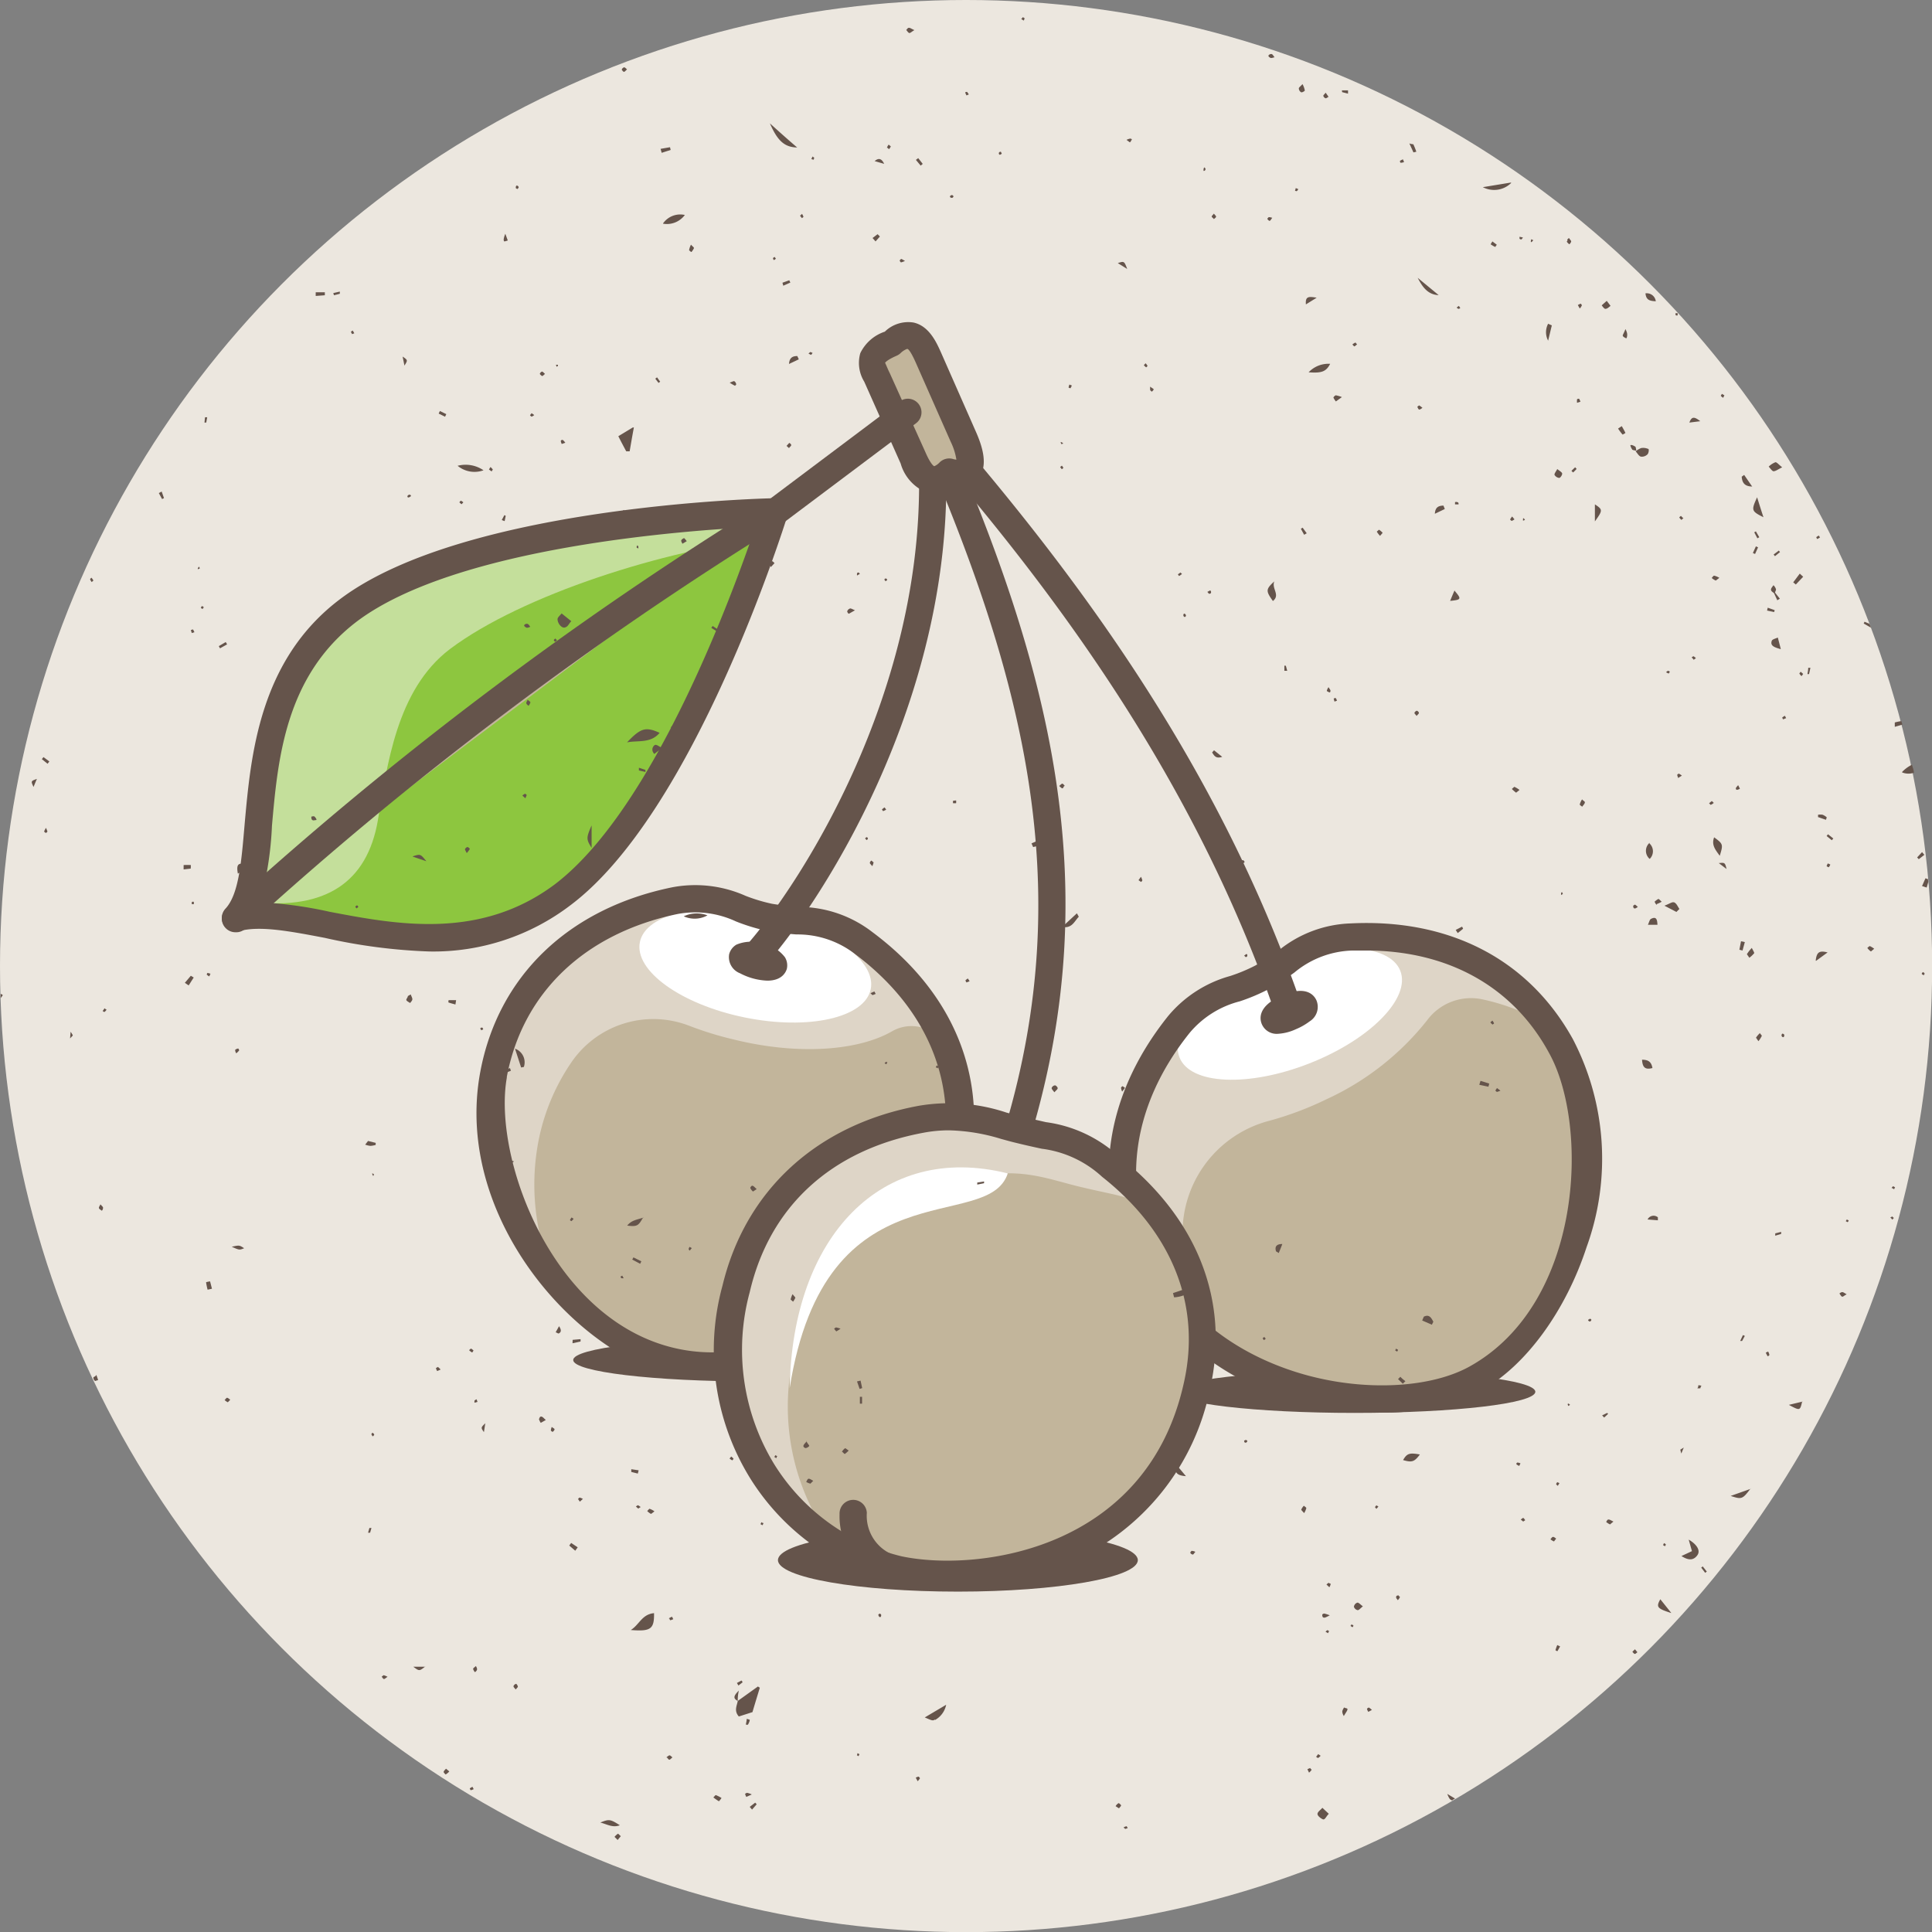 <svg xmlns="http://www.w3.org/2000/svg" viewBox="0 0 141.73 141.73"><rect x="0" y="0" width="141.73" height="141.73" fill="#808080" stroke="none"/><defs><style>.cls-1{fill:#ece7df;}.cls-2{fill:#65544b;}.cls-3{fill:#c2b59b;}.cls-4{fill:#ded5c7;}.cls-5{fill:#fff;}.cls-6{fill:#8dc63f;}.cls-7{fill:#c4df9b;}</style></defs><title>Asset 3</title><g id="Layer_2" data-name="Layer 2"><g id="ICONS"><circle class="cls-1" cx="70.87" cy="70.87" r="70.87"/><ellipse class="cls-2" cx="70.27" cy="114.45" rx="13.2" ry="2.31"/><ellipse class="cls-2" cx="99.38" cy="102.1" rx="13.25" ry="1.55"/><ellipse class="cls-2" cx="55.25" cy="99.77" rx="13.2" ry="1.57"/><path class="cls-3" d="M84.32,93.49c5.12,9.25,18.22,10.81,24,7.62S119.65,86,114.52,76.74c-3.29-5.92-9-8.29-15.38-8-3.34.16-4.15,1.6-6.56,2.94-2,1.12-4.2,1.08-6.11,3.47C82.21,80.49,80.81,87.16,84.32,93.49Z"/><path class="cls-4" d="M113.54,75.21a14.69,14.69,0,0,0-7.62-5.61l0-.09-.8-.16a19.46,19.46,0,0,0-6-.59c-3.34.16-4.15,1.6-6.56,2.94-2,1.12-4.2,1.08-6.11,3.47a20.18,20.18,0,0,0-2.53,4c-.22.41-.45.83-.68,1.29l.08.13a15,15,0,0,0,1,12.88,16.2,16.2,0,0,0,5.43,5.74,15.42,15.42,0,0,1-3-8.6,8.51,8.51,0,0,1,6.4-8.4,23.92,23.92,0,0,0,4.16-1.57,20.08,20.08,0,0,0,7.38-5.79,4,4,0,0,1,4-1.55A15.54,15.54,0,0,1,113.54,75.21Z"/><ellipse class="cls-5" cx="94.63" cy="74.39" rx="8.7" ry="3.89" transform="translate(-20.63 39.68) rotate(-21.41)"/><path class="cls-3" d="M36.21,78.84C34.28,89.23,43.39,98.77,49.85,100s18.39-4.44,20.32-14.84C71.4,78.47,68.46,73,63.38,69.18c-2.68-2-4.22-1.4-6.94-1.9-2.26-.42-3.92-1.83-6.91-1.21C42.85,67.46,37.53,71.72,36.21,78.84Z"/><path class="cls-4" d="M69.41,76.74a16.24,16.24,0,0,0-1.9-3.43.17.17,0,0,1,0,0l-.17-.14a19.57,19.57,0,0,0-4-3.94c-2.68-2-4.22-1.4-6.94-1.9-2.26-.42-3.92-1.83-6.91-1.21-6.68,1.39-12,5.65-13.32,12.77-1.07,5.77,1.27,11.28,4.66,15.25a16.89,16.89,0,0,1-1.38-10.15A15.45,15.45,0,0,1,41.87,78a7.28,7.28,0,0,1,8.69-2.75,25.09,25.09,0,0,0,3.24,1c4.71,1.17,9.13.85,11.65-.6a2.83,2.83,0,0,1,3.41.45C69.05,76.37,69.24,76.55,69.41,76.74Z"/><ellipse class="cls-5" cx="55.25" cy="70.56" rx="3.88" ry="8.64" transform="matrix(0.2, -0.98, 0.98, 0.2, -24.79, 110.87)"/><path class="cls-2" d="M51.73,101.13a11.36,11.36,0,0,1-2.06-.18c-7.06-1.31-16.45-11.47-14.44-22.3h0c1.3-7,6.44-12,14.09-13.56a9.06,9.06,0,0,1,5.38.63,12.53,12.53,0,0,0,1.93.58,19.65,19.65,0,0,0,2,.23A8.84,8.84,0,0,1,64,68.38c5.84,4.35,8.38,10.37,7.17,16.93a19,19,0,0,1-8.89,12.43A20.52,20.52,0,0,1,51.73,101.13ZM37.19,79C36.09,85,40.64,97.24,50,99s18-8.06,19.14-14c1.07-5.78-1.2-11.09-6.4-15a6.88,6.88,0,0,0-4.31-1.45,21.27,21.27,0,0,1-2.21-.27A14.33,14.33,0,0,1,54,67.6a7.07,7.07,0,0,0-4.29-.55c-6.82,1.42-11.39,5.79-12.54,12Z"/><path class="cls-2" d="M101.39,103.62a22.87,22.87,0,0,1-5.56-.69,19,19,0,0,1-12.39-9C80,87.73,80.8,80.65,85.69,74.54a9.06,9.06,0,0,1,4.55-2.94,12.19,12.19,0,0,0,1.85-.77,17.75,17.75,0,0,0,1.69-1.09,8.83,8.83,0,0,1,5.31-2c7.28-.36,13.07,2.66,16.3,8.5a19,19,0,0,1,1,15.25c-1.53,4.68-4.46,8.7-7.67,10.48A15.48,15.48,0,0,1,101.39,103.62Zm-1.17-33.89c-.34,0-.69,0-1,0a6.94,6.94,0,0,0-4.26,1.61,18.54,18.54,0,0,1-1.87,1.21,14,14,0,0,1-2.15.91,7.07,7.07,0,0,0-3.66,2.3C82.89,81.23,82.14,87.51,85.19,93h0c2.93,5.28,8.22,7.28,11.12,8,4.25,1.06,8.76.76,11.49-.75,8.36-4.64,8.79-17.7,5.84-23C111,72.37,106.21,69.73,100.22,69.73Z"/><path class="cls-2" d="M55.32,71.22a1,1,0,0,1-.67-.26,1,1,0,0,1-.07-1.41C58.69,65,69,49.22,67.22,31.41a1,1,0,0,1,.89-1.09,1,1,0,0,1,1.1.9c1.84,18.52-8.87,34.92-13.14,39.67A1,1,0,0,1,55.32,71.22Z"/><path class="cls-2" d="M94.57,75.27a1,1,0,0,1-.94-.68C87.4,56.35,76.37,42.23,67.46,32A1,1,0,1,1,69,30.66c9,10.4,20.21,24.72,26.55,43.28a1,1,0,0,1-.62,1.27A1,1,0,0,1,94.57,75.27Z"/><path class="cls-2" d="M74.71,83.88a.9.9,0,0,1-.28,0,1,1,0,0,1-.67-1.25C79.08,64.74,75,49.34,67.3,31.72a1,1,0,0,1,.51-1.32,1,1,0,0,1,1.32.51c7.9,18,12,33.82,6.54,52.25A1,1,0,0,1,74.71,83.88Z"/><path class="cls-3" d="M69.63,34.63h0c2.3.56,1.47-1.64,1-2.65l-2.56-5.79c-.45-1-1.12-2.38-2.64-1h0c-2.05.88-1.47,1.63-1,2.64L67,33.6C67.43,34.62,68.21,36,69.63,34.63Z"/><path class="cls-2" d="M68.53,36.19a1.72,1.72,0,0,1-.39,0A3.25,3.25,0,0,1,66.07,34L63.4,28a2.63,2.63,0,0,1-.29-2.09,3.07,3.07,0,0,1,1.8-1.58,2.46,2.46,0,0,1,2.1-.67c1.16.25,1.7,1.49,2,2.15l2.55,5.79c.47,1.05,1,2.56.19,3.52a1.94,1.94,0,0,1-1.84.59A2.37,2.37,0,0,1,68.53,36.19Zm0-2h0Zm-2-8.59a1.38,1.38,0,0,0-.47.31,1,1,0,0,1-.27.18c-.74.32-.86.52-.86.52s.15.34.23.53l.13.27L67.9,33.2c.37.85.6,1,.64,1a1.17,1.17,0,0,0,.4-.29,1,1,0,0,1,.93-.25,1.49,1.49,0,0,0,.29.06,4.58,4.58,0,0,0-.42-1.32L67.18,26.6C66.85,25.86,66.67,25.64,66.58,25.6Z"/><path class="cls-6" d="M17.27,67.39c5-1.38,15.09,5,24-1.75s15.53-28,15.53-28-22.31.47-31.23,7.2S20.48,63.86,17.27,67.39Z"/><path class="cls-7" d="M33,47.62c5.31-4,15.9-7.32,23.17-8.11.76-2.11.63-1.91.63-1.91s-22.31.47-31.23,7.2-5.1,19.06-8.31,22.59c.18,0,1.14-1.23,1.33-1.21,5.28.56,8.34-1.43,9.13-6C28.4,56.22,29.07,50.6,33,47.62Z"/><path class="cls-2" d="M31.51,69.8a40.73,40.73,0,0,1-7.69-1c-2.57-.49-4.78-.91-6.28-.49a1,1,0,0,1-1.12-.45,1,1,0,0,1,.11-1.19c1-1.06,1.18-3.47,1.42-6.25.45-5,1.06-12,7-16.47,9.07-6.84,30.89-7.38,31.81-7.4a1,1,0,0,1,1,1.3c-.28.88-6.81,21.7-15.89,28.54A16.58,16.58,0,0,1,31.51,69.8ZM19.07,66.19a30.09,30.09,0,0,1,5.12.7c4.9.93,11,2.09,16.49-2C48,59.35,53.8,43.41,55.41,38.66c-5,.24-21.94,1.44-29.23,6.93-5.26,4-5.8,10.11-6.23,15A24.92,24.92,0,0,1,19.07,66.19Z"/><path class="cls-3" d="M17.27,67.39A265.15,265.15,0,0,1,56.81,37.6l9.76-7.35"/><path class="cls-2" d="M17.27,68.39a1,1,0,0,1-.73-.32,1,1,0,0,1,.05-1.41A267.05,267.05,0,0,1,56.28,36.75L66,29.45a1,1,0,0,1,1.2,1.6L57.41,38.4A266.14,266.14,0,0,0,18,68.13,1,1,0,0,1,17.27,68.39Z"/><path class="cls-2" d="M56.29,71.94a4.66,4.66,0,0,1-2-.54A1.27,1.27,0,0,1,53.49,70h0a1.16,1.16,0,0,1,.53-.7,2.72,2.72,0,0,1,1.91-.08,2.7,2.7,0,0,1,1.65,1,1.14,1.14,0,0,1,.14.86C57.64,71.34,57.35,71.94,56.29,71.94Zm-1.82-1.72h0Z"/><path class="cls-2" d="M93.74,75.84a1.18,1.18,0,0,1-1.17-.7c-.16-.37-.34-1.32,1.47-2.11s2.38,0,2.54.37a1.25,1.25,0,0,1-.51,1.53,4.51,4.51,0,0,1-1,.57A3.65,3.65,0,0,1,93.74,75.84Z"/><path class="cls-3" d="M54,94.56c-2.84,11.8,5.47,19.24,11.9,20.59s19.07-.89,21.9-13.5c1.48-6.61-1.42-12.2-6.41-16.11-2.64-2.06-3-1.77-6.66-2.66-2.23-.54-4.11-1.33-7.11-.77C60.89,83.34,55.67,87.52,54,94.56Z"/><path class="cls-4" d="M58.4,98.71c1.69-7,6.91-11.21,13.61-12.45,3-.55,4.89.23,7.12.78,3.2.77,3.88.66,5.73,2a20.12,20.12,0,0,0-3.49-3.47c-2.64-2.06-3-1.77-6.66-2.66-2.23-.54-4.11-1.33-7.11-.77C60.89,83.34,55.67,87.52,54,94.56c-2.14,8.89,2.05,15.3,7,18.5A16.8,16.8,0,0,1,58.4,98.71Z"/><path class="cls-2" d="M69.47,116.5a18.29,18.29,0,0,1-3.79-.37,17.34,17.34,0,0,1-10.62-7.64A17.87,17.87,0,0,1,53,94.32c1.68-7,6.93-11.82,14.4-13.2a13.26,13.26,0,0,1,6.44.5l1.1.29,1.79.41A9.81,9.81,0,0,1,82,84.76c5.82,4.55,8.23,10.62,6.77,17.11a17.65,17.65,0,0,1-10.14,12.68A22.25,22.25,0,0,1,69.47,116.5Zm.13-33.58a10.11,10.11,0,0,0-1.82.17C61,84.34,56.46,88.49,55,94.79h0a16.1,16.1,0,0,0,1.8,12.63,15.21,15.21,0,0,0,9.34,6.75c5.56,1.17,18-.41,20.71-12.74,1.28-5.69-.87-11.05-6-15.1a8,8,0,0,0-4.43-2.06c-.51-.11-1.11-.24-1.84-.42-.39-.09-.77-.2-1.14-.3A14,14,0,0,0,69.6,82.92ZM54,94.56h0Z"/><path class="cls-2" d="M65.88,116.15a1,1,0,0,1-.29,0,5,5,0,0,1-4-5.07,1,1,0,1,1,2-.1,3.08,3.08,0,0,0,2.57,3.26,1,1,0,0,1-.3,2Z"/><path class="cls-5" d="M73.93,86.08c-1.49,4.52-13.38-.82-16,15.75C58.12,90.73,64.67,83.77,73.93,86.08Z"/><path class="cls-2" d="M54.12,124.78c0-.2,0-.39.08-.76C53.82,124.4,53.76,124.59,54.12,124.78Zm.67-18.43-.13-.12-.16,0s0,.15.06.14A.86.86,0,0,0,54.79,106.35Zm-.67,18.43Zm24-67.12c-.06-.06-.12-.16-.18-.17s-.14.09-.24.17c.1.08.17.17.24.17S78,57.72,78.08,57.66ZM52.7,46.2l-.42-.28-.1.14.43.27Zm1.42,78.58c-.06.36-.29.72.08,1.14l1-.32c.2-.68.37-1.23.54-1.79l-.14-.09Zm1.27-87.3s0-.12-.06-.14-.1,0-.15,0l.08.2Zm-3.06,94.38c.14.1.27.2.41.28a1.5,1.5,0,0,0,.19-.24,2.29,2.29,0,0,0-.41-.21C52.47,131.68,52.4,131.8,52.33,131.86Zm2.15-8.45-.08-.13-.34.18.11.19Zm-.07-86.2s-.09-.06-.13-.09l-.08.15.15.08C54.37,37.3,54.42,37.25,54.41,37.21ZM58,95.33s.12.11.18.16a1.28,1.28,0,0,0,.17-.3s-.1-.12-.21-.25A1.71,1.71,0,0,0,58,95.33Zm-.14-68.62.74-.35-.11-.24C58.19,26.12,57.91,26.2,57.88,26.71ZM45.47,133.9c-.7-.45-.79-.46-1.43-.2C44.55,133.83,44.94,134.1,45.47,133.9ZM57.9,32.49l-.2.22.19.17c0-.07.14-.14.15-.21S58,32.55,57.9,32.49Zm0-11.93-.5.18.06.22.52-.23ZM56.48,9.05c.57,1.32,1.1,1.75,2,1.77C57.78,10.22,57.13,9.64,56.48,9.05ZM55,132.55l.17.2.34-.39-.11-.12Zm.79-20.74.14.08s.08-.11.07-.15-.09,0-.14-.08Zm-1,19.71s-.13.06-.13.08a.85.85,0,0,0,.09.22l.4-.18A1.31,1.31,0,0,0,54.79,131.52Zm.21-5.36-.22-.07c0,.15-.05.29-.06.43a.4.4,0,0,0,.15,0C54.92,126.42,55,126.29,55,126.16Zm-1-98a.31.31,0,0,0-.14-.2c-.07,0-.16.05-.33.11a2.76,2.76,0,0,0,.39.23S54.05,28.19,54,28.16ZM53.52,107a1.13,1.13,0,0,0,.2.13s.1-.1.09-.12a.87.87,0,0,0-.17-.16Zm-6-6.1s.11,0,.25.06v-.68C47.38,100.43,47.36,100.64,47.52,100.88Zm1.12-84.49a1.64,1.64,0,0,0,1.6-.64A1.54,1.54,0,0,0,48.64,16.39ZM49.2,11l-.05-.2-.69.12.08.29Zm.95,28.5a.26.26,0,0,0-.18.16c0,.06.06.15.09.23l.32-.19C50.27,39.56,50.2,39.46,50.15,39.47Zm-1,15.77c-.17-.52-.4-.49-.65-.38h0ZM48,55.31l.57-.44h0c-.18-.08-.4-.27-.52-.22S47.71,55,48,55.31Zm2.73-36.83a1.21,1.21,0,0,0,.18-.28c0-.05-.1-.12-.22-.25a1.33,1.33,0,0,0-.13.36C50.52,18.36,50.63,18.42,50.69,18.48Zm-1.5,34.9A1.82,1.82,0,0,0,50.72,53,1.38,1.38,0,0,0,49.19,53.38Zm-2,35.93c-.44.16-.89.18-1.22.6C46.76,90,46.83,89.92,47.18,89.31Zm1.87,29.42s.05.13.07.13a1,1,0,0,0,.22-.08l-.09-.18A1.37,1.37,0,0,0,49.05,118.73Zm-.17,10.2c.06.06.11.16.17.16s.13-.09.23-.17c-.09-.07-.17-.16-.22-.15S48.94,128.87,48.88,128.93ZM47,110.56a.76.76,0,0,0-.21-.14s-.09.06-.14.09a.9.9,0,0,0,.18.16S46.89,110.61,47,110.56ZM48.43,28l-.23-.32-.13.1.24.31ZM47.35,56.63l0-.15-.48-.16,0,.2Zm9.45,50.26c.05,0,.11.08.15.07s0-.09.08-.13l-.15-.08ZM45.08,134.75l.23.23.23-.28c-.1-.09-.19-.19-.21-.18A1.37,1.37,0,0,0,45.08,134.75Zm.45-41.11s0,.12.07.13.1,0,.15,0l-.1-.19Zm1.95,17.21a1.14,1.14,0,0,0,.28.21s.13-.09.25-.19a1.44,1.44,0,0,0-.37-.19S47.53,110.79,47.48,110.85Zm-1.17-3.07,0,.2.48.12.06-.24Zm0,11.8c1.43.11,1.69-.08,1.67-1.24C47.09,118.42,46.9,119.19,46.27,119.58Zm-.51-82.16s-.08,0-.13.08l.09.13.13-.09S45.8,37.43,45.76,37.42Zm.67,54.82-.09.16.58.31.09-.18ZM73.12,83l.15.15.58-.48-.2-.21ZM66.48,2.2c.07.07.14.2.22.22s.18-.1.38-.21c-.21-.09-.3-.17-.4-.17S66.55,2.14,66.48,2.2ZM66,19.13s.07.12.1.12a1.6,1.6,0,0,0,.29-.11c-.19-.1-.25-.15-.28-.14A.2.2,0,0,0,66,19.13Zm-1.62-1.95-.37.28.22.25.32-.36Zm4.21,109a1.65,1.65,0,0,0,.82-1.12l-1.57.93C68.42,126.24,68.42,126.24,68.6,126.14ZM67.19,11.73l.35.42.15-.13-.33-.42ZM63.57,61.41s-.08.06-.11.1l.12.12s.1-.08.09-.12A.13.13,0,0,0,63.57,61.41Zm5.29,16.83-.14-.08s-.07.1-.06.14.08,0,.13.08A.91.91,0,0,1,68.86,78.24Zm-5-5.38S64,73,64,73a1.44,1.44,0,0,0,.24-.09l-.1-.18Zm.2-9.61s-.08-.08-.12-.11-.14.12-.13.17.09.12.18.23A1.28,1.28,0,0,0,64.09,63.25Zm-.34-36.11s-.06-.09-.1-.1-.07.07-.11.1l.11.11Zm0,55.32a.24.24,0,0,0,.17.17s.16-.1.16-.15-.09-.14-.17-.23C63.8,82.34,63.71,82.41,63.71,82.46Zm3.67,47.87a.6.6,0,0,0-.21.08l.14.26a1.19,1.19,0,0,0,.17-.22S67.41,130.33,67.38,130.33ZM74.91,1.39l.19.12.07-.16s-.1-.09-.14-.08S75,1.35,74.91,1.39Zm-1.42,9.89a1,1,0,0,0-.07-.15s-.12,0-.14.08,0,.1.07.15Zm4.5,23s-.06-.08-.09-.12l-.13.1.12.16A.33.33,0,0,0,78,34.33ZM50.52,91.62s0,.08.08.12l.15-.18-.16-.09A.34.34,0,0,0,50.52,91.62ZM78,32.54a.53.53,0,0,0-.12-.1s-.08,0-.08,0l.06.14ZM69.91,58.75c0,.06,0,.15,0,.17a.86.86,0,0,0,.23,0,1.18,1.18,0,0,0,0-.2A1.94,1.94,0,0,0,69.91,58.75Zm1.78,28,0,.15.5-.1,0-.13ZM69.85,14.31s-.09,0-.14.06,0,.13.08.14.09,0,.14-.06S69.89,14.33,69.85,14.31Zm1.22-7.38a.91.91,0,0,0-.13-.19s-.14,0-.13.06A2,2,0,0,0,70.9,7Zm-.24,65a.37.37,0,0,0,.07.14,2.18,2.18,0,0,0,.23-.09L71,71.78A1.48,1.48,0,0,0,70.83,71.91Zm-14-53.08s-.12.05-.12.09,0,.09.08.14l.13-.1Zm2-3.15-.14.12a1.24,1.24,0,0,0,.14.18s.12-.08.11-.1A1,1,0,0,0,58.83,15.68Zm1,47.12-.06.44.13,0c0-.08.1-.15.1-.23a.88.88,0,0,0-.06-.27Zm2.48-18.16a.31.31,0,0,0-.16.19c0,.05.08.18.12.17s.15-.08.45-.25C62.51,44.68,62.42,44.62,62.35,44.64ZM61.19,97.47a1.56,1.56,0,0,0,.16.2,2.7,2.7,0,0,0,.31-.2,2.37,2.37,0,0,0-.32-.09C61.29,97.38,61.24,97.44,61.19,97.47Zm-2,8.25c-.13.16-.22.23-.25.33s.11.18.16.18a.41.41,0,0,0,.27-.16C59.35,106,59.24,105.9,59.15,105.72Zm2.61.79s.15.17.18.15a1.87,1.87,0,0,0,.28-.25c-.13-.08-.24-.18-.26-.17A.76.76,0,0,0,61.76,106.51ZM56.63,41.17a.26.26,0,0,0-.21.14s.06.15.13.29l.27-.29C56.76,41.26,56.69,41.16,56.63,41.17Zm2.51,67.54a1.14,1.14,0,0,0,.31.13s.11-.11.21-.21c-.14-.07-.25-.16-.34-.15S59.2,108.63,59.14,108.71Zm.47-82.82-.16-.07-.14.11a.62.62,0,0,0,.2.1S59.58,25.94,59.61,25.89Zm-.09-14.23s.11.06.16.05,0-.08.06-.13l-.13-.1ZM64.89,78s.1.07.14.06,0-.08.08-.12L65,77.89Zm0-18.77a1.39,1.39,0,0,0-.19.15s.07.13.09.12a.9.9,0,0,0,.22-.11Zm.2-48.4s.08.08.13.11a.86.86,0,0,0,.13-.2s-.08-.07-.16-.13A.84.84,0,0,0,65.06,10.85Zm-.53,16.26-.15-.06a.58.58,0,0,0,0,.14l.07,0Zm-.39-15.27.69.2C64.69,11.65,64.47,11.54,64.14,11.84Zm.27,106.64s0,.1.07.15.12,0,.13-.08,0-.09-.06-.14S64.43,118.45,64.41,118.48Zm-1.19-16.63-.12-.55-.26.06.19.55ZM63.08,42.1,63,42c-.05,0-.12,0-.13.08s0,.09,0,.14Zm2,.46s0-.11-.09-.12-.08.05-.12.07l.09.13Zm-2,60.41h.16v-.5h-.16Zm-.23,25.78s.08.06.13.08l.07-.14-.14-.08S62.87,128.72,62.88,128.75ZM55.51,87.23c-.12-.1-.19-.2-.29-.24s-.19.14-.18.16a.73.73,0,0,0,.2.26S55.38,87.32,55.51,87.23ZM25.7,44a.25.25,0,0,0-.17.16c0,.05.09.12.16.21.08-.09.17-.15.18-.21S25.76,44,25.7,44ZM24.6,67.94a1.39,1.39,0,0,0,.21.11,1.89,1.89,0,0,0,.1-.17.74.74,0,0,0-.22-.08S24.63,67.89,24.6,67.94Zm-7.15-3.85.92-.55C17.5,63.19,17.31,63.34,17.45,64.09Zm7-42.59.05.16.43-.11,0-.16Zm1.73,44.92s-.11.06-.11.1.06.08.1.12l.12-.12S26.23,66.42,26.19,66.42Zm1.06,38.79s.05.09.08.14.12-.06.13-.1-.06-.09-.09-.13S27.25,105.17,27.25,105.21ZM32.54,130s.13.19.16.17a1,1,0,0,0,.26-.22l-.24-.2C32.65,129.83,32.56,129.9,32.54,130ZM23.16,21.44l0,.27.67-.05v-.22Zm-3.7,33.19s.05.09.07.13l.12-.09a.57.57,0,0,0-.13-.08S19.46,54.63,19.46,54.63Zm1.53-6,.07.21.14-.07s0-.13-.05-.15S21.05,48.61,21,48.61Zm1.85,11.3c0,.08,0,.18.08.23s.15,0,.26,0-.06-.22-.11-.26S22.92,59.89,22.84,59.91Zm2.91-35.57s.05.1.08.15l.16-.06-.11-.2S25.77,24.3,25.75,24.34Zm3.79,1.82.13.64C29.92,26.42,29.92,26.42,29.54,26.16Zm.74,36.66,1,.34C30.84,62.64,30.84,62.64,30.28,62.82Zm.92,59.43h-.88C30.76,122.6,30.76,122.6,31.2,122.25Zm1.7-48.73c.17.06.34.1.51.15l.05-.32h-.55S32.88,73.51,32.9,73.52ZM27.44,86.16a.6.6,0,0,0-.13-.09s0,0,0,.06a.46.46,0,0,0,.07.14Zm2.48-13.09c0,.1-.14.23-.11.3s.18.15.28.21c.06-.09.16-.18.16-.28s-.08-.23-.12-.35ZM27,83.7l-.21.27a1.62,1.62,0,0,0,.38.09,1.78,1.78,0,0,0,.39-.07v-.15Zm3-47.21s.09-.05.13-.08,0-.12-.09-.12-.09.05-.13.07S29.89,36.48,29.93,36.49Zm-3,75.95.15,0,.1-.35-.15,0ZM28,123c.05.06.1.16.16.17s.14-.08.27-.16a1.37,1.37,0,0,0-.29-.12S28,123,28,123ZM17,91.46c.56.25.56.25.91.11C17.56,91.34,17.56,91.34,17,91.46ZM7.26,88.62c0,.07.12.12.18.18s.13-.14.12-.21-.1-.13-.19-.24C7.31,88.47,7.24,88.56,7.26,88.62ZM17.55,77.05s-.06-.14-.07-.13a.37.37,0,0,0-.23.1s0,.13.08.25A1.11,1.11,0,0,0,17.55,77.05ZM6.71,42.38s-.11.09-.1.11a.63.63,0,0,0,.12.21c.06-.06.13-.11.12-.12A1.21,1.21,0,0,0,6.71,42.38Zm.82,31.79s.12.08.13.07a.56.56,0,0,0,.16-.18c-.07,0-.14-.1-.15-.09S7.58,74.1,7.53,74.17Zm4.12-38,.24.44.14-.07-.17-.48ZM2.46,57.73c.1-.24.17-.42.25-.59C2.26,57.3,2.26,57.3,2.46,57.73Zm11.61,8.45s0,.1,0,.15l.15,0s0-.1,0-.15S14.09,66.15,14.07,66.18Zm-11-10.49.42.34.13-.17-.43-.32ZM3.24,61a.22.22,0,0,0,.13.1A.2.2,0,0,0,3.48,61a2.2,2.2,0,0,0-.11-.27C3.28,60.89,3.23,61,3.24,61Zm1.9,15.18c.13-.15.21-.21.2-.23a1.83,1.83,0,0,0-.16-.26Zm1.71,24.9a.3.3,0,0,0,.13.23s.15-.05.22-.07l-.13-.38C7,101,6.85,101,6.85,101.06Zm8.27-7a4.52,4.52,0,0,0,.11.53l.32-.07c-.05-.18-.09-.36-.14-.54A2.79,2.79,0,0,0,15.12,94.06Zm.08-63.47-.16,0L15,31l.13,0Zm.16,41,.08-.18-.22-.06s-.07.12-.05.13A.72.72,0,0,0,15.36,71.63Zm1.11,31.09a1,1,0,0,0,.24.17s.11-.1.18-.19c-.09-.06-.17-.14-.23-.14S16.53,102.66,16.47,102.72Zm-2.91-30.6.28.19.37-.58L14,71.58Zm3-25-.51.3.09.16.52-.29Zm-1.83-2.5.14.08c0-.05.08-.1.07-.14s-.09-.06-.14-.08ZM14,63.46a4.69,4.69,0,0,0-.53,0l0,.32.52-.06C14,63.62,14,63.46,14,63.46Zm0-17.24.07.22.19-.06a.84.84,0,0,0-.11-.21S14.08,46.2,14,46.22Zm.61-4.65a.38.38,0,0,0-.1.12s0,.07,0,.07l.15-.06ZM35.5,105.06l.1-.65C35.27,104.73,35.27,104.73,35.5,105.06Zm6.9,4.9a2.43,2.43,0,0,0,.14.2l.22-.2a.77.77,0,0,0-.25-.1S42.4,109.94,42.4,110Zm-.93-77.48a1,1,0,0,0-.19-.21s-.14,0-.14.08a.63.63,0,0,0,.07.22Zm.61,56.93-.15-.1a1.32,1.32,0,0,0-.12.2s.1.08.11.07A.87.87,0,0,0,42.08,89.41ZM38.51,58.23a.8.8,0,0,0-.19.13l.22.2a2.59,2.59,0,0,0,.1-.24S38.54,58.22,38.51,58.23ZM41.2,45c-.11.14-.28.27-.3.41,0,.33.31.7.55.62s.24-.23.46-.46ZM42,98.54l.59-.13,0-.17-.58.05Zm-4.17,25c-.06,0-.16.11-.16.17s.09.13.16.23c.08-.1.17-.17.16-.22S37.93,123.58,37.87,123.52ZM38,89.41a.41.41,0,0,0,.15.29c.05,0,.18-.09.35-.17-.15-.14-.22-.24-.31-.27S38,89.36,38,89.41Zm1.53,14.66a1,1,0,0,0,.14.31l.37-.21c-.15-.13-.22-.23-.32-.25S39.57,104,39.57,104.07Zm.23-76.48c.06,0,.13-.09.22-.16-.09-.08-.16-.17-.22-.17a.25.25,0,0,0-.16.17C39.63,27.48,39.74,27.59,39.8,27.59Zm2,85.79.44.38.18-.25-.48-.32Zm-1-15.64c.08,0,.16.1.23.08a.25.25,0,0,0,.15-.18c0-.07,0-.16-.13-.35Zm6.07-57.65L46.76,40s-.07.11-.06.15.09.06.13.09Zm.27-1.85L47,37.8l-.15,0,.1.47Zm-.68-6.88L45.36,32c.22.44.4.77.58,1.11l.25,0C46.29,32.53,46.38,32,46.5,31.36ZM46,54.46c.8-.16,1.73.09,2.39-.7C47.37,53.3,47,53.4,46,54.46ZM45.77,5.27c.07,0,.13-.1.23-.18-.09-.07-.16-.16-.22-.15a.26.26,0,0,0-.17.17S45.71,5.27,45.77,5.27ZM43.4,62.2V60.55C43,61.47,43,61.56,43.4,62.2ZM40.93,26.84s0-.08,0-.08l-.15,0,.06.15Zm-.19,20s-.11.08-.11.12.06.11.1.11.09-.07.13-.1Zm-.26,57.83a.8.8,0,0,0-.07.28s.11.1.13.09.14-.11.14-.18S40.58,104.77,40.48,104.68ZM38.71,51.33c-.05.11-.11.19-.1.26s.1.13.16.19a.69.69,0,0,0,.14-.25C38.92,51.48,38.8,51.42,38.71,51.33ZM34.29,62.14a.26.26,0,0,0-.18.16c0,.05.06.14.13.28a1.62,1.62,0,0,0,.23-.31S34.35,62.13,34.29,62.14Zm.45,36.94a.66.66,0,0,0-.19-.15s-.08.06-.12.1.11.12.17.17S34.68,99.14,34.74,99.08Zm.73-64.58a2.32,2.32,0,0,0-1.9-.33A1.94,1.94,0,0,0,35.47,34.5Zm-.76,87.92c0,.07.06.15.1.22s.16-.08.18-.14,0-.15-.08-.28C34.82,122.31,34.72,122.36,34.71,122.42Zm-.25,8.78a.54.54,0,0,0,.07.13,1,1,0,0,0,.22-.08l-.09-.17A.82.82,0,0,0,34.46,131.2Zm.91-55.82s-.09,0-.14.06l.07.14.15-.07S35.41,75.39,35.37,75.38Zm-2.63-45-.47-.23-.09.19.47.23Zm-.63,69.91s-.13.06-.13.08a1,1,0,0,0,.09.21l.25-.11A1,1,0,0,0,32.11,100.27Zm2.7,2.47a.34.34,0,0,0,0,.14,1.41,1.41,0,0,0,.22-.06l-.07-.19A.78.78,0,0,0,34.81,102.74ZM50.16,67.22a1.94,1.94,0,0,0,1.74-.07A2.24,2.24,0,0,0,50.16,67.22ZM38.88,30.46s.09.11.12.1a.52.52,0,0,0,.19-.11L39,30.31Zm-.45,47.81a1.06,1.06,0,0,0-.65-1.34l.45,1.38Zm-.38-64.51s0-.09-.08-.13-.12,0-.13.09,0,.09.08.13S38,13.8,38.05,13.76ZM32.79,54.29a1.05,1.05,0,0,0,.24-.06L33,54a.84.84,0,0,0-.21.11S32.78,54.3,32.79,54.29ZM37.1,37.84,37,37.79l-.19.36.21.08Zm-3.41-1a1.22,1.22,0,0,0,.17.15s.07-.07.13-.14a.76.76,0,0,0-.19-.12S33.72,36.82,33.69,36.86Zm5,8.92c-.06,0-.15,0-.22.08s.08.17.14.2.16,0,.29-.06C38.83,45.89,38.78,45.79,38.71,45.78ZM37.25,17.64l-.18-.49a1.71,1.71,0,0,0-.12.4c0,.06,0,.16.07.16A2,2,0,0,0,37.25,17.64Zm0,61,.23-.09-.07-.2a.92.92,0,0,0-.21.13S37.22,78.59,37.24,78.65ZM35.87,34.44l.2.15c0-.05.09-.13.08-.15a1,1,0,0,0-.17-.18Zm1.18,51.32.66-.57C36.92,85.05,36.92,85.05,37.05,85.76Zm78.5-51.48-.27.26.12.12a3.19,3.19,0,0,0,.26-.26S115.59,34.32,115.55,34.28Zm6.65,79s-.08-.05-.13-.08l-.07.15.14.08S122.21,113.34,122.2,113.29Zm.87-90.15c0-.05,0-.13,0-.15s-.09,0-.14,0,0,.12,0,.14S123,23.15,123.07,23.14Zm-.47,95.19-.8-1C121.48,117.89,121.56,118,122.6,118.33Zm-1.06-52a2.18,2.18,0,0,0,.36-.17c-.12-.11-.21-.22-.25-.2a1.26,1.26,0,0,0-.27.2C121.43,66.26,121.5,66.38,121.54,66.37Zm-.52-4.5a.78.78,0,0,0,0,1.19A.78.78,0,0,0,121,61.87Zm2.12-4.77.24-.15a1,1,0,0,0-.23-.15s-.12.07-.11.09A.58.58,0,0,0,123.14,57.1Zm1.11-8.65.16-.12a.79.79,0,0,0-.18-.14s-.09.05-.13.08ZM124.8,115l.29.38.12-.09-.3-.38Zm-1.3-77c-.07,0-.12-.11-.19-.15a.43.43,0,0,0-.12.11.9.9,0,0,0,.16.18Zm-2.39,29.41c-.1.06-.13.24-.22.43h.7C121.57,67.47,121.52,67.2,121.11,67.41Zm2.41,38.78c-.16.11-.25.14-.25.16a2.29,2.29,0,0,0,.07.28ZM123.93,31l.8-.1C124.27,30.53,124.09,30.57,123.93,31Zm-4.12,35.44c0,.07,0,.18.09.2s.14-.05.25-.1a1,1,0,0,0-.21-.18S119.81,66.43,119.81,66.45Zm1.41,11.9c-.08-.45-.31-.6-.76-.6C120.49,78.28,120.67,78.5,121.22,78.35Zm-1.47,42.83s.11.15.17.16.13-.08.2-.12l-.18-.22ZM126.5,29l-.19-.11c0,.05-.08.12-.07.15a.58.58,0,0,0,.17.14Zm-12.39,92.06a.46.46,0,0,0,.14.07c.07-.11.13-.23.2-.35l-.21-.1A2.84,2.84,0,0,0,114.11,121.05Zm6.79-88.13a.89.89,0,0,0-.51-.06,1.52,1.52,0,0,0-.4.24c.13.14.23.35.39.39a.59.59,0,0,0,.48-.17C120.94,33.25,121,32.94,120.9,32.92Zm.57-10.82a.67.67,0,0,0-.76-.59C120.76,22,121,22.08,121.47,22.1Zm-.6,67.35.75.06v-.22A.49.49,0,0,0,120.87,89.45Zm-1.2-56.81s-.07,0-.07,0a.79.79,0,0,0,.13.31c0,.06.17.07.26.1s0-.21,0-.27A.74.74,0,0,0,119.67,32.64Zm.32.46Zm2.81,33.09c-.12-.06-.34.11-.7.24l.88.46.22-.22C123.07,66.5,123,66.27,122.8,66.19ZM115,103a.58.58,0,0,0,.05.14l.13-.08a1.27,1.27,0,0,0-.12-.1Zm.94-73.53a1.12,1.12,0,0,0-.1-.22s-.15,0-.15.06a1.14,1.14,0,0,0,0,.24Zm-1-11.77c0,.07.1.14.15.2s.16-.12.17-.18-.09-.14-.16-.26C115,17.53,114.94,17.6,115,17.66Zm9.64,84s0,.09-.07.14a.85.85,0,0,0,.23,0s0-.09.08-.18A.92.92,0,0,0,124.59,101.62ZM116.05,22.4s-.07-.13-.09-.12a.81.81,0,0,0-.21.1l.14.25C116,22.52,116,22.47,116.05,22.4Zm-2.13,90.35c-.07,0-.12.11-.18.17a1,1,0,0,0,.26.16s.09-.12.16-.21C114.06,112.81,114,112.73,113.92,112.75Zm1.67-27.23.94.17C116.23,85.24,116,85.28,115.59,85.52ZM114.4,108.8l-.16-.07s-.09.11-.08.15.08.08.12.12Zm-.35-31.93a1.59,1.59,0,0,0-.26-.26s-.18.12-.17.16a1.15,1.15,0,0,0,.18.29Zm-.48-53.12a1.32,1.32,0,0,0,0,1.24l.27-1.12Zm2.5,35.43c.06-.1.16-.18.19-.29s-.1-.12-.2-.25a1.28,1.28,0,0,0-.17.37C115.88,59.06,116,59.12,116.07,59.18Zm3-34.52c0,.06.13.1.2.15s.1-.16.1-.24,0-.18-.13-.43C119.11,24.5,119,24.59,119.06,24.66Zm6.68,36.76c-.22.57.1.93.41,1.36C126.42,61.94,126.41,61.91,125.74,61.42Zm-1.87,51.52.24.85-.77.36c.5.32.87.34,1.16-.05S124.39,113.23,123.87,112.94Zm-7.24-16.2s-.09.05-.13.08.06.11.09.12.09,0,.13-.08S116.67,96.75,116.63,96.74Zm2.06-65.3a4.59,4.59,0,0,0,.33.44.88.88,0,0,0,.21-.12c-.08-.17-.17-.33-.27-.5Zm3.81,17.84s-.11-.08-.15-.07-.09.07-.14.1a.62.62,0,0,0,.2.1S122.47,49.32,122.5,49.28Zm-4.68,62.37a1.21,1.21,0,0,0,.28.18s.12-.1.25-.21c-.16-.07-.26-.15-.36-.15S117.88,111.59,117.82,111.65ZM117,37v1.25C117.59,37.43,117.58,37.38,117,37Zm.9,66.65-.37.18.15.16.29-.27Zm-.1-81c.12,0,.23-.13.35-.21l-.28-.37-.37.33C117.58,22.5,117.68,22.66,117.78,22.66Zm8.28,40.66.58.44C126.54,63.27,126.54,63.27,126.06,63.32Zm6.2-21-.25-.23-.48.64.19.16Zm1.25-2.85-.1-.17a.76.76,0,0,0-.19.12s.05.13.07.13A1.19,1.19,0,0,0,133.51,39.43Zm1.87,50.13c.05,0,.1.07.14.06s.06-.08.08-.12l-.14-.07Zm-2.18-19.1.85-.62C133.45,69.71,133.27,69.86,133.2,70.46Zm.8-6.93s.13.07.14.06a.78.78,0,0,0,.11-.2l-.18-.08A.94.94,0,0,0,134,63.53Zm.94,31.36c.05.07.1.17.17.2s.14-.07.34-.17c-.16-.09-.24-.16-.32-.16S135,94.84,134.94,94.89Zm-2.73,7.9-1,.24C132.05,103.5,132.05,103.5,132.21,102.79ZM132,49.41a.74.74,0,0,0,.16.19l.12-.16-.18-.16S132,49.39,132,49.41Zm2,11.92.38.31.11-.13-.39-.31Zm-1.45-11.88.16,0,.1-.46-.16,0C132.65,49.14,132.62,49.29,132.59,49.45Zm.82,10.49.58.2.06-.18a1.08,1.08,0,0,0-.3-.19,1,1,0,0,0-.34,0ZM139,53s0,.16,0,.32l.55-.16c0-.09-.05-.18-.07-.26A3.56,3.56,0,0,0,139,53Zm2,9.51-.36.39.12.13.41-.32Zm-1.39-5.82a1.26,1.26,0,0,0,.79,0c0-.2-.09-.39-.14-.59A2.49,2.49,0,0,0,139.52,56.65ZM.05,72.92c0,.1,0,.2,0,.3L.21,73l-.14-.09ZM137.14,45.76l-.36-.15-.06.13.54.31Zm3.92,25.55s-.09.09-.08.13.07.06.12.09.09-.09.08-.13S141.1,71.34,141.06,71.31ZM137,69.56a1.13,1.13,0,0,0,.25.24s.12-.1.24-.2a1.6,1.6,0,0,0-.33-.2S136.94,69.55,137,69.56Zm1.72,19.79s.06.08.1.12l.11-.12-.12-.11S138.67,89.31,138.67,89.35Zm.1-2.19s.08.06.13.08l.07-.14-.14-.08S138.76,87.12,138.77,87.16Zm2.66-22.65-.23-.08L141,65l.34.11.12-.42S141.44,64.56,141.43,64.51ZM130.69,75.94s0,.09.07.13.12,0,.13-.09,0-.09-.08-.14S130.7,75.9,130.69,75.94Zm-1.88-35.86-.22.49.16.07.22-.49Zm.25-.67-.25-.43-.12.07.23.44ZM128.15,70s.12.17.18.26a2,2,0,0,0,.36-.34c0-.05-.08-.19-.18-.38A2.8,2.8,0,0,0,128.15,70Zm.94,5.8a2,2,0,0,0-.27.32s.08.13.18.26a2.11,2.11,0,0,0,.25-.4S129.15,75.85,129.09,75.78Zm-.54-40.09-.6-.87-.18.13C127.8,35.36,127.94,35.69,128.55,35.69Zm-3,23.08a1.19,1.19,0,0,0-.18.15c.05,0,.1.11.13.1a.68.68,0,0,0,.22-.14C125.65,58.83,125.59,58.76,125.56,58.77Zm4,40.47a2.53,2.53,0,0,0,.12.23c.05,0,.14-.07.13-.1a.78.78,0,0,0-.09-.24C129.63,99.18,129.53,99.23,129.54,99.24Zm-.18-61.3c-.17-.52-.3-.93-.47-1.48C128.46,37.44,128.48,37.5,129.36,37.94Zm-.94,71.26-1.47.52C127.76,110,127.82,110,128.42,109.2Zm-1-51.28a.6.6,0,0,0,.21-.08l-.13-.26a1.73,1.73,0,0,0-.17.21S127.34,57.92,127.37,57.92ZM128,69.11l-.28-.06-.12.62.23.06Zm-1.87-26.72a1.35,1.35,0,0,0-.38-.16c-.06,0-.12.11-.18.17a1.08,1.08,0,0,0,.3.19S126,42.49,126.13,42.39Zm4.1,48.09,0,.17.43-.13a.47.47,0,0,0,0-.15Zm.51-37.84s.06.14.07.13l.22-.09-.09-.17A.86.86,0,0,0,130.74,52.64Zm-.64-18.07c.16,0,.34-.14.64-.29-.25-.19-.39-.38-.5-.37a1.48,1.48,0,0,0-.49.32C129.86,34.35,130,34.56,130.1,34.57Zm.09,10.19-.51-.18-.05.21.52.11Zm.18-.72.2-.12-.35-.44-.07.05C130.23,43.7,130.3,43.87,130.37,44Zm-2.71,54.33.14,0L128,98l-.14-.06Zm2.76-51.6c-.15.07-.39.12-.44.23-.13.35.13.48.66.62Zm-.32-3.84c-.07.11-.19.22-.18.34s.15.17.23.26l.07-.05c0-.09.09-.19.06-.27A.71.71,0,0,0,130.1,42.93Zm.39-2.54-.38.29.1.12.37-.3ZM110,70.59c-.1-.07-.17-.17-.23-.16s-.12.11-.19.17.12.15.18.16S109.85,70.67,110,70.59ZM93.48,42.65c-.63.58-.63.7-.1,1.44C93.94,43.64,93.27,43.19,93.48,42.65Zm.13,49.15s.1.06.2.12c.09-.23.18-.44.26-.66C93.6,91.26,93.51,91.49,93.61,91.8Zm-.86,6.29a.18.18,0,0,0-.12.09s.05.09.09.13l.13-.09S92.79,98.1,92.75,98.09ZM93.5,4.2c-.09-.11-.14-.21-.2-.23s-.16,0-.23.08.08.18.15.2S93.37,4.23,93.5,4.2Zm-.37,12c.07,0,.11-.11.2-.22a.77.77,0,0,0-.26-.05s-.11.11-.1.13S93.09,16.21,93.13,16.2Zm-4.08-.13c.06-.05.15-.11.16-.17s-.09-.13-.16-.23c-.07.1-.17.17-.16.22S89,16,89.05,16.07Zm5.17,32.76,0,.38.21,0-.1-.37Zm-5.3,6.37c.15.23.27.48.74.32l-.6-.48Zm2.27,7.9s-.1,0-.15.07l.15.19.12-.13S91.24,63.11,91.19,63.1Zm.08,7,.11.11s.11,0,.12-.09,0-.1-.06-.14Zm0,35.59s0,.13.07.14.09,0,.14-.06,0-.12-.07-.13S91.33,105.66,91.28,105.68Zm6.31-79a2,2,0,0,0-1.58.62C97,27.39,97.3,27.24,97.59,26.67ZM97,118.45c0,.07,0,.18.09.21s.15,0,.46-.16a2.34,2.34,0,0,0-.4-.13C97.07,118.37,97,118.43,97,118.45ZM95.06,13.79,95,14c.05,0,.12.05.15,0a.18.18,0,0,0,.08-.14S95.12,13.84,95.06,13.79Zm.74,8.54.79-.49C96,21.74,95.75,21.73,95.8,22.33Zm1.44,97.37.18.11.08-.15s-.1-.08-.13-.07S97.28,119.66,97.24,119.7Zm-1.11,10a1.28,1.28,0,0,0-.22.09l.12.25a.85.85,0,0,0,.19-.21S96.16,129.75,96.13,129.75Zm1.36-13.6a.79.79,0,0,0-.18.14l.21.2a.75.75,0,0,0,.1-.25S97.53,116.14,97.49,116.15ZM97.25,7.21c.06,0,.14-.07.21-.11l-.21-.3c-.09.12-.19.19-.17.24A.26.26,0,0,0,97.25,7.21ZM88.57,43.42l.12.14s.14,0,.15-.08,0-.11-.06-.17Zm8.08,89.65c0,.14.23.32.39.39s.24-.21.44-.4l-.47-.44C96.88,132.77,96.65,132.92,96.65,133.07Zm.23-4.27-.18-.12-.15.2s.13.1.15.08A.67.67,0,0,0,96.88,128.8Zm.45-78.11s.12.08.19.1.09-.09.08-.14-.07-.12-.14-.24A.8.8,0,0,0,97.33,50.69ZM82.64,10.26l.24.18c.05,0,.09-.12.14-.18s-.09-.1-.13-.09A1.09,1.09,0,0,0,82.64,10.26ZM77.22,61.45l-.09-.21-1.46.63.12.27C76.32,62,76.88,62,77.22,61.45Zm.13,18.68c.12-.14.24-.22.24-.3s-.13-.21-.2-.21a.3.3,0,0,0-.24.19C77.13,79.88,77.25,80,77.35,80.13ZM82,19.3l.69.43C82.47,19.15,82.47,19.15,82,19.3Zm.34,60.38s-.11.08-.1.13a.88.88,0,0,0,.08.27l.21-.27A.8.8,0,0,0,82.34,79.68Zm.08,54.38.13.11.17-.06c0-.05-.07-.14-.09-.14A1,1,0,0,0,82.42,134.06Zm-5.33-19.78a1.44,1.44,0,0,0-.34-.14c-.06,0-.12.11-.17.17a2.23,2.23,0,0,0,.33.2A1.25,1.25,0,0,0,77.09,114.28Zm37.43-48.77s0,.1,0,.15l.13-.08-.06-.14S114.53,65.48,114.52,65.51ZM77.38,64.07c0,.05.1.13.16.19l.27-.24-.25-.22A.75.75,0,0,0,77.38,64.07Zm-.63,51.37c.39.37.66.36,1,0C77.41,115.09,77.15,115.14,76.75,115.44Zm6.77-50.87.19.13s.09-.08.09-.12a1.24,1.24,0,0,0-.1-.26ZM86.71,42.1A1.43,1.43,0,0,1,86.6,42l-.19.13s.07.13.09.12A.79.79,0,0,0,86.71,42.1Zm.61,71.8c0,.06.12.14.18.14s.1-.1.19-.2a.71.71,0,0,0-.28-.07S87.31,113.88,87.32,113.9ZM87,45.16s0-.08-.08-.13-.11.06-.11.09,0,.09.07.13S87,45.2,87,45.16Zm.55,55.07s-.06-.07-.12-.14a2,2,0,0,0-.07.25s.1.06.12,0A.17.17,0,0,0,87.5,100.23ZM87,108.29l-.73-.87C86.12,108.09,86.39,108.24,87,108.29Zm.49-13.91-1.44.48.08.31a2.29,2.29,0,0,0,1.43-.59Zm.8-82s0,.09,0,.14.13,0,.14-.08,0-.09-.06-.14S88.32,12.33,88.31,12.37ZM82.05,132.28a.63.63,0,0,0-.21.22l.25.16c.06-.09.16-.17.15-.22S82.08,132.26,82.05,132.28ZM83.91,26.79a1.29,1.29,0,0,0,.17.16s.11-.09.1-.11a.85.85,0,0,0-.14-.19Zm.47,1.57a.86.86,0,0,0,0,.27s.11.11.12.1.14-.12.13-.17S84.48,28.46,84.38,28.36Zm-5.75-.08-.18-.07a1.41,1.41,0,0,0-.06.22.34.34,0,0,0,.14.05A1.86,1.86,0,0,0,78.63,28.28Zm33.1,83.07s-.11.08-.17.12l.18.15.15-.1C111.84,111.46,111.8,111.37,111.73,111.35Zm-.64-53.63s-.12.1-.18.16a2.61,2.61,0,0,0,.31.27s.12-.09.25-.2A1.83,1.83,0,0,0,111.09,57.72ZM95.43,38.79l.24.44.19-.11-.3-.41Zm16.3-.74a.8.8,0,0,0,0,.15l.14-.06a.4.4,0,0,0-.1-.12S111.73,38,111.73,38.05Zm-.11-20.49s.06-.07.1-.14l-.25-.05c0,.05,0,.12,0,.14A.17.17,0,0,0,111.62,17.56Zm-4.83,50.66.15.23c.13-.11.27-.21.39-.32a.44.44,0,0,0-.08-.15ZM102.55,99s-.09,0-.13-.08l-.07.15.14.08C102.51,99.13,102.56,99.07,102.55,99Zm4,33.05.19-.11-.57-.34C106.33,132,106.4,132.05,106.56,132.08Zm.56-109.48-.09-.13-.16.12a.33.33,0,0,0,.14.1S107.08,22.64,107.12,22.6ZM107,37c0-.07,0-.15-.09-.16a.21.21,0,0,0-.17,0s0,.1,0,.16Zm2.33,38a1.21,1.21,0,0,0,.16.16s.12-.07.11-.09a.71.71,0,0,0-.12-.2Zm1.92,32.43a1.28,1.28,0,0,0,.2.11l.09-.19a.71.71,0,0,0-.23-.06S111.22,107.36,111.24,107.37Zm-2.73-27.85.67.14.06-.23-.64-.2ZM77.92,68c.72.13.89-.41,1.22-.75L79,67ZM112.3,17.74s.06.05.07,0a.63.63,0,0,0,.11-.12l-.15-.07A.8.8,0,0,0,112.3,17.74Zm1.94,16.67c-.1.19-.23.34-.2.43a.46.46,0,0,0,.34.22c.09,0,.23-.22.22-.32S114.41,34.55,114.24,34.41ZM109.7,80s.08.1.12.1a1.52,1.52,0,0,0,.25-.09l-.25-.19A1.88,1.88,0,0,0,109.7,80Zm1.23-42.11a1.08,1.08,0,0,0-.15.22s.08.1.12.1a.78.78,0,0,0,.2-.11Zm-1.22-19.81s.1-.12.09-.13l-.32-.24-.13.21C109.47,18,109.59,18.08,109.71,18.12Zm1.14-4.69-2.07.34A1.78,1.78,0,0,0,110.85,13.43Zm-8.24,103.65c-.07,0-.18,0-.19.11s.06.13.12.24a.8.8,0,0,0,.16-.23S102.63,117.07,102.61,117.08Zm4.1-73.74c-.12.27-.21.49-.33.78C107.22,44,107.22,43.94,106.71,43.34ZM98.46,6.76l.43.11,0-.24-.45,0Zm1.1,18.48c-.06,0-.11-.12-.13-.11a1,1,0,0,0-.22.14c.05.05.12.15.15.14A.65.65,0,0,0,99.56,25.24Zm-.94,100a.89.89,0,0,0-.15.29c0,.08,0,.16.11.36.17-.29.26-.39.27-.49S98.7,125.32,98.62,125.27Zm.7-7.38a.36.36,0,0,0,.28.26c.1,0,.21-.15.38-.28-.18-.13-.31-.29-.41-.27A.37.37,0,0,0,99.32,117.89Zm-.16,1.29s-.08.09-.08.12.08.06.12.09.09-.08.08-.12S99.21,119.21,99.16,119.18ZM97.84,51.25a1.8,1.8,0,0,0,.06.22l.18-.07a.75.75,0,0,0-.1-.2S97.84,51.23,97.84,51.25ZM95.72,6.64a1.51,1.51,0,0,0-.17-.47c-.14.16-.27.24-.27.32a.36.36,0,0,0,.17.28C95.52,6.8,95.72,6.68,95.72,6.64Zm4.56,118.72a.62.62,0,0,0,.1.22l.26-.14a1,1,0,0,0-.23-.18S100.28,125.33,100.28,125.36Zm-4.63-14.9a1,1,0,0,0-.19.28c0,.05.1.13.21.26a1.28,1.28,0,0,0,.16-.36C95.83,110.58,95.71,110.52,95.65,110.46Zm7.28-3.35c.65.19.83.13,1.23-.41C103.4,106.56,103.21,106.62,102.93,107.11ZM97.82,29.17a1.34,1.34,0,0,0,.18.28l.44-.32A2.31,2.31,0,0,0,98,29C97.94,29,97.81,29.14,97.82,29.17Zm7.44,8.52.73-.35-.1-.25C105.56,37.1,105.29,37.18,105.26,37.69Zm-.91-7.77a1.83,1.83,0,0,0-.24-.18s-.13.08-.13.1.06.18.12.2S104.23,30,104.35,29.92Zm.1,66.67-.12.28.71.31.11-.22C105,96.69,104.86,96.39,104.45,96.59Zm-.69-44.29c0,.05.09.12.16.22.08-.1.17-.16.17-.22s-.1-.16-.16-.16A.27.27,0,0,0,103.76,52.3Zm.14-41.17a5.25,5.25,0,0,0-.22-.55s-.14,0-.29-.06l.3.66Zm1.64,10.52L104,20.38C104.35,21.05,104.74,21.62,105.54,21.65ZM102.73,101s-.11.11-.17.17l.35.34.19-.19C103,101.25,102.86,101.14,102.73,101Zm-1.87,9.55s.07.09.11.14l.15-.17-.15-.09S100.86,110.55,100.86,110.59ZM101,39a1.72,1.72,0,0,0,.24.31l.19-.22a1.1,1.1,0,0,0-.27-.23S101,39,101,39ZM103,11.89l-.08-.2a1.13,1.13,0,0,0-.22.11s0,.14.06.14A.74.74,0,0,0,103,11.89Z"/></g></g></svg>